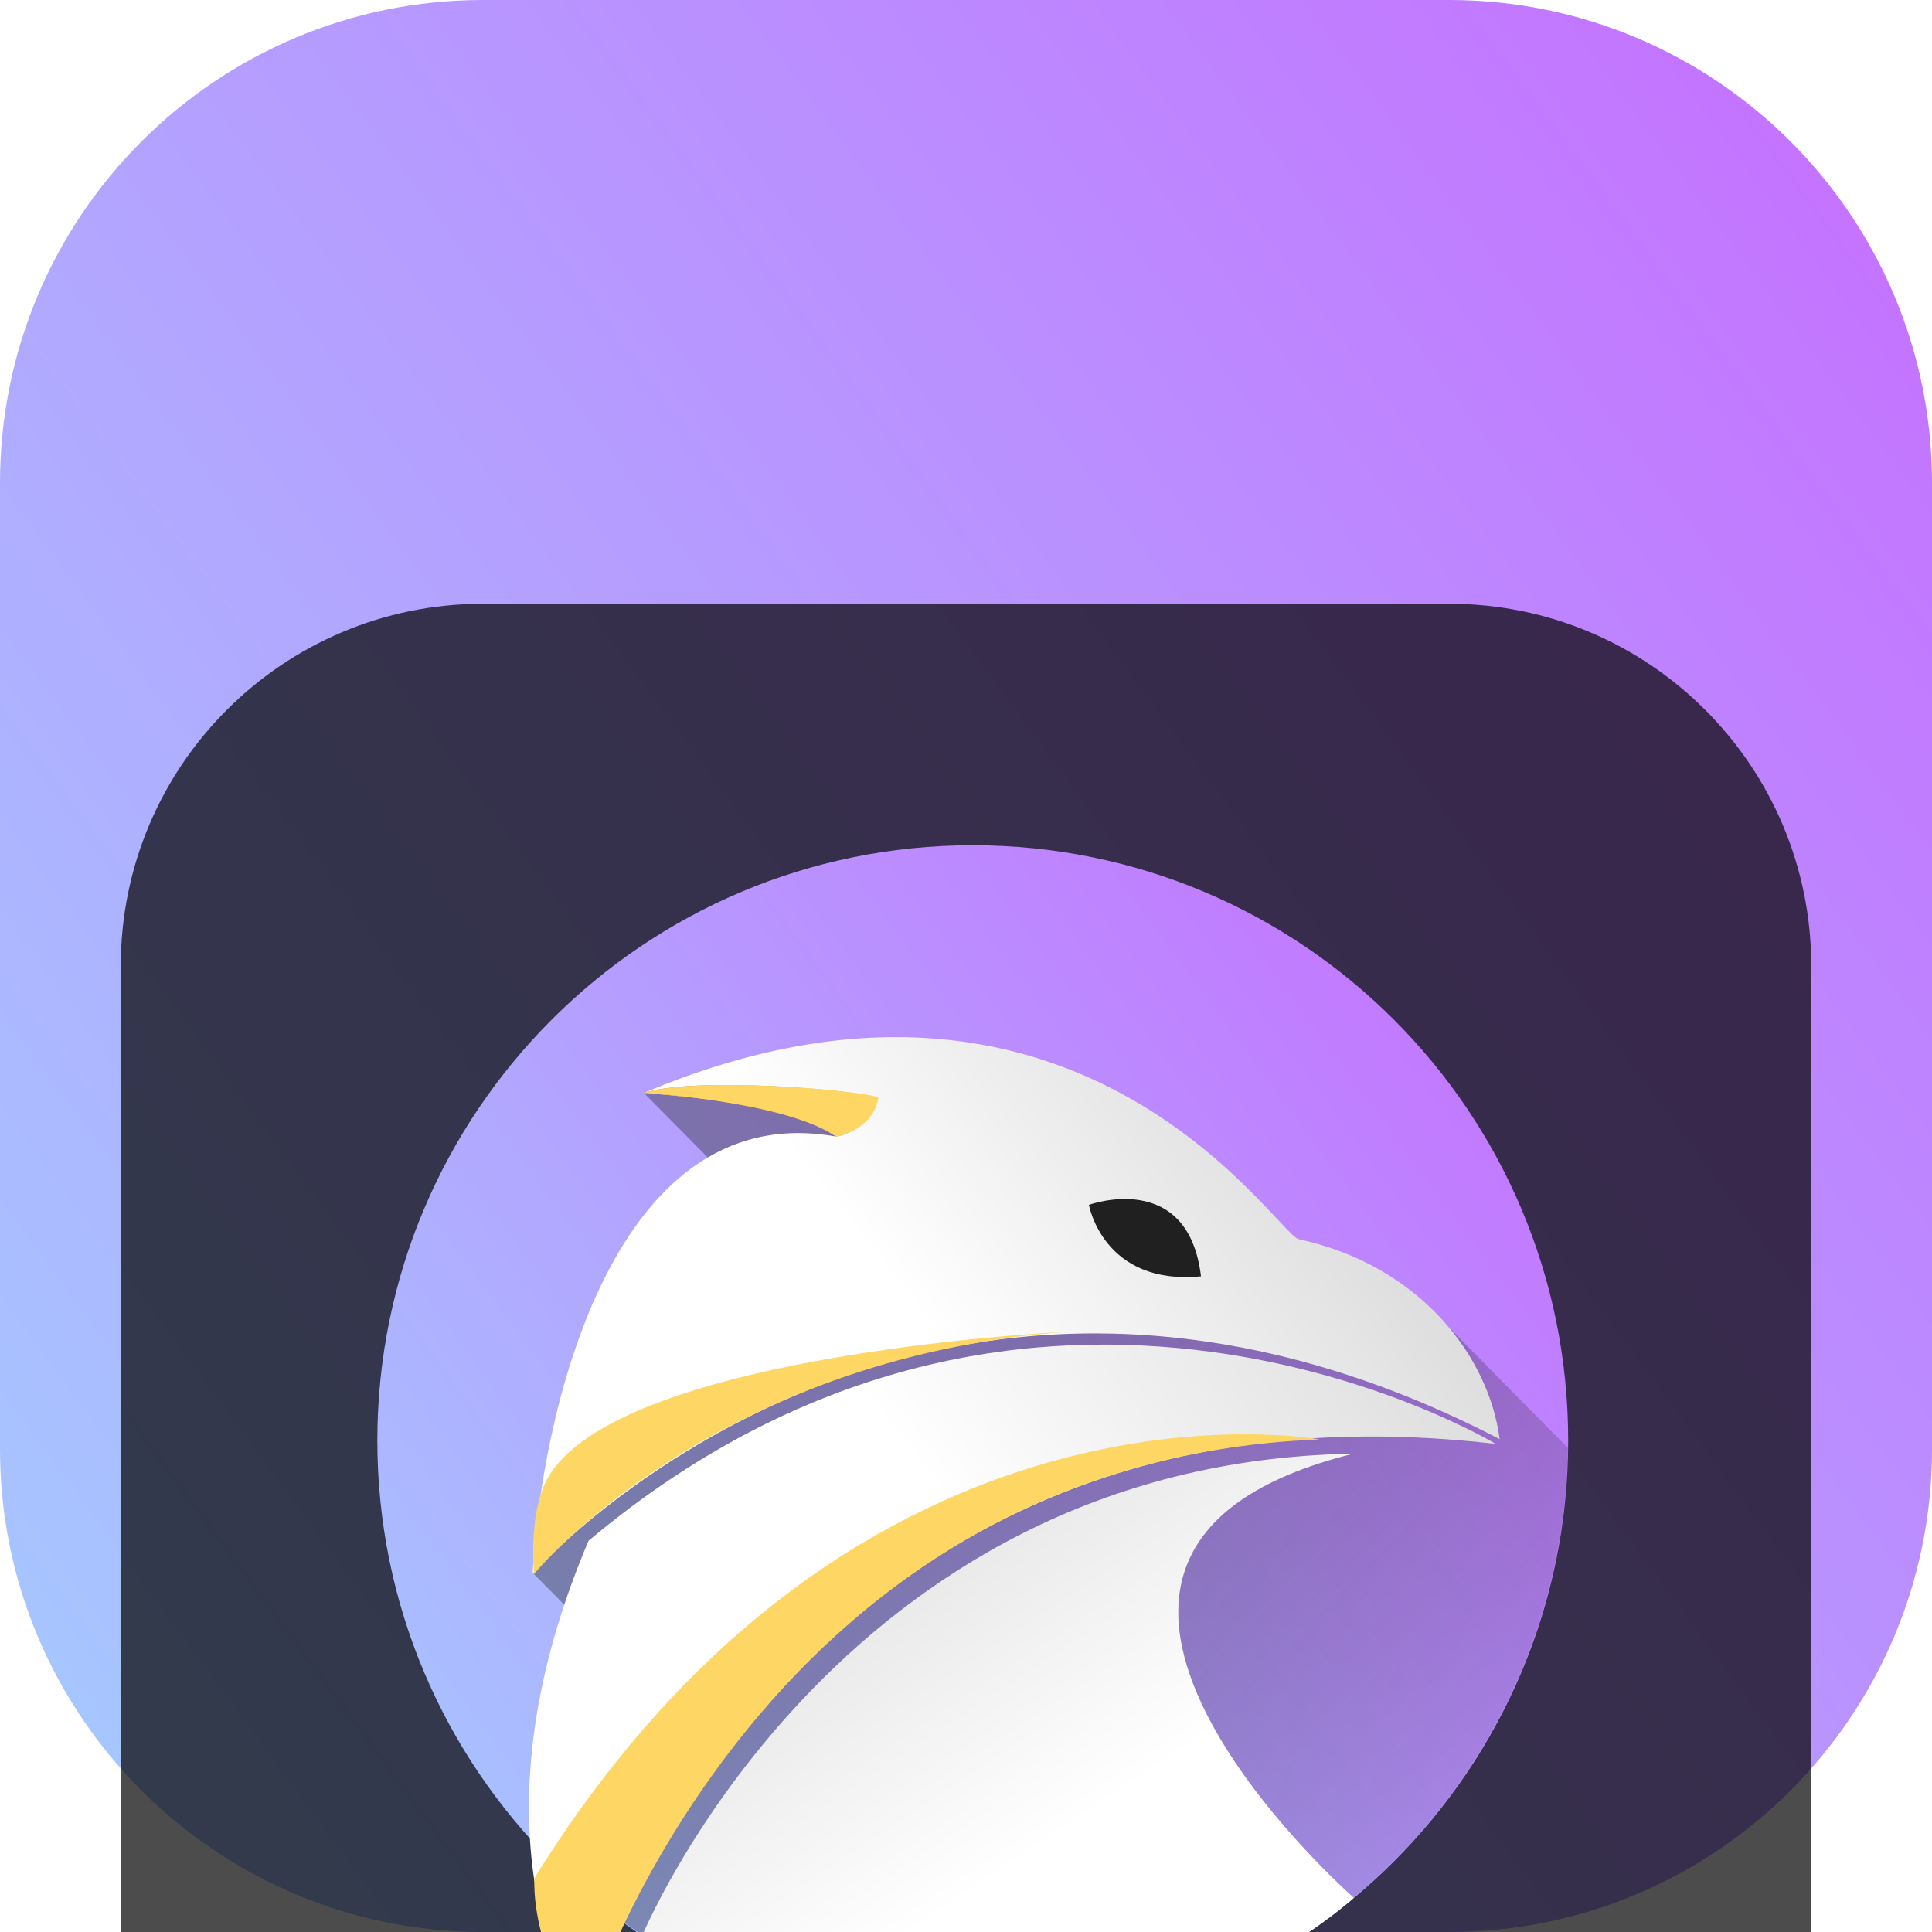 <svg width="16" height="16" viewBox="0 0 16 16" fill="none" xmlns="http://www.w3.org/2000/svg">
<g clip-path="url(#clip0_32_13500)">
<path d="M12 0H4C1.791 0 0 1.791 0 4V12C0 14.209 1.791 16 4 16H12C14.209 16 16 14.209 16 12V4C16 1.791 14.209 0 12 0Z" fill="url(#paint0_linear_32_13500)"/>
<g filter="url(#filter0_i_32_13500)">
<path d="M12 1H4C2.343 1 1 2.343 1 4V12C1 13.657 2.343 15 4 15H12C13.657 15 15 13.657 15 12V4C15 2.343 13.657 1 12 1Z" fill="black" fill-opacity="0.7"/>
<path d="M8.056 12.861C10.78 12.861 12.987 10.653 12.987 7.93C12.987 5.207 10.78 3 8.056 3C5.333 3 3.125 5.207 3.125 7.93C3.125 10.653 5.333 12.861 8.056 12.861Z" fill="url(#paint1_linear_32_13500)"/>
<path opacity="0.4" d="M11.81 6.802L7.497 4.93L5.332 5.051L6.51 6.241L4.422 9.036L4.811 9.43L5.277 10.18L5.161 11.915C5.226 11.963 5.291 12.008 5.358 12.052L11.205 11.717L11.206 11.718C12.315 10.796 12.965 9.435 12.985 7.992L11.81 6.802Z" fill="url(#paint2_linear_32_13500)"/>
<path fill-rule="evenodd" clip-rule="evenodd" d="M4.847 12.75C4.847 12.75 6.388 7.259 12.387 7.958C12.387 7.958 8.574 5.653 4.874 8.76C3.78 11.338 4.847 12.75 4.847 12.75Z" fill="url(#paint3_linear_32_13500)"/>
<path fill-rule="evenodd" clip-rule="evenodd" d="M5.307 12.056C5.307 12.056 6.914 8.108 11.207 8.039C7.944 8.848 11.212 11.717 11.212 11.717C11.212 11.717 8.631 14.098 5.307 12.056Z" fill="url(#paint4_linear_32_13500)"/>
<path fill-rule="evenodd" clip-rule="evenodd" d="M4.411 9.03C4.411 9.03 7.623 5.433 12.419 7.918C12.333 7.242 11.766 6.479 10.749 6.261C10.524 6.152 8.875 3.558 5.332 5.051C6.422 5.138 6.89 5.293 6.916 5.411C5.031 5.081 4.472 7.812 4.411 9.03Z" fill="url(#paint5_linear_32_13500)"/>
<path fill-rule="evenodd" clip-rule="evenodd" d="M9.018 5.978C9.018 5.978 9.839 5.679 9.946 6.57C9.136 6.648 9.018 5.978 9.018 5.978Z" fill="#202020"/>
<path fill-rule="evenodd" clip-rule="evenodd" d="M4.827 12.768C4.827 12.768 6.231 8.102 10.928 7.921C10.928 7.921 7.117 7.213 4.425 11.555C4.41 12.169 4.827 12.768 4.827 12.768V12.768Z" fill="#FDD664"/>
<path fill-rule="evenodd" clip-rule="evenodd" d="M5.336 5.051C5.336 5.051 6.508 5.121 6.926 5.414C7.1 5.377 7.249 5.255 7.274 5.09C7.124 5.027 5.753 4.913 5.336 5.051H5.336Z" fill="url(#paint6_linear_32_13500)"/>
<path fill-rule="evenodd" clip-rule="evenodd" d="M5.336 5.051C5.336 5.051 6.508 5.121 6.926 5.414C7.1 5.377 7.249 5.255 7.274 5.09C7.124 5.027 5.753 4.913 5.336 5.051H5.336Z" fill="#FDD664"/>
<path fill-rule="evenodd" clip-rule="evenodd" d="M4.422 9.036C4.422 9.036 5.888 7.242 8.849 7.028C8.849 7.028 4.818 7.214 4.48 8.372C4.386 8.651 4.422 9.036 4.422 9.036Z" fill="#FDD664"/>
</g>
</g>
<defs>
<filter id="filter0_i_32_13500" x="1" y="1" width="14" height="18" filterUnits="userSpaceOnUse" color-interpolation-filters="sRGB">
<feFlood flood-opacity="0" result="BackgroundImageFix"/>
<feBlend mode="normal" in="SourceGraphic" in2="BackgroundImageFix" result="shape"/>
<feColorMatrix in="SourceAlpha" type="matrix" values="0 0 0 0 0 0 0 0 0 0 0 0 0 0 0 0 0 0 127 0" result="hardAlpha"/>
<feOffset dy="4"/>
<feGaussianBlur stdDeviation="2"/>
<feComposite in2="hardAlpha" operator="arithmetic" k2="-1" k3="1"/>
<feColorMatrix type="matrix" values="0 0 0 0 0 0 0 0 0 0 0 0 0 0 0 0 0 0 0.25 0"/>
<feBlend mode="normal" in2="shape" result="effect1_innerShadow_32_13500"/>
</filter>
<linearGradient id="paint0_linear_32_13500" x1="24.025" y1="-4.423" x2="-3.545" y2="15.993" gradientUnits="userSpaceOnUse">
<stop stop-color="#D446FF"/>
<stop offset="1" stop-color="#A0D8FF"/>
</linearGradient>
<linearGradient id="paint1_linear_32_13500" x1="17.934" y1="0.274" x2="0.942" y2="12.86" gradientUnits="userSpaceOnUse">
<stop stop-color="#D446FF"/>
<stop offset="1" stop-color="#A0D8FF"/>
</linearGradient>
<linearGradient id="paint2_linear_32_13500" x1="7.99" y1="7.93" x2="12.989" y2="12.863" gradientUnits="userSpaceOnUse">
<stop stop-color="#292C2F"/>
<stop offset="1" stop-opacity="0"/>
</linearGradient>
<linearGradient id="paint3_linear_32_13500" x1="7.728" y1="8.307" x2="11.215" y2="5.61" gradientUnits="userSpaceOnUse">
<stop stop-color="white"/>
<stop offset="1" stop-color="#DADADA"/>
</linearGradient>
<linearGradient id="paint4_linear_32_13500" x1="8.394" y1="11.457" x2="6.124" y2="8.032" gradientUnits="userSpaceOnUse">
<stop stop-color="white"/>
<stop offset="1" stop-color="#DADADA"/>
</linearGradient>
<linearGradient id="paint5_linear_32_13500" x1="12.313" y1="5.166" x2="8.591" y2="8.115" gradientUnits="userSpaceOnUse">
<stop stop-color="#D0D0D0"/>
<stop offset="1" stop-color="white"/>
</linearGradient>
<linearGradient id="paint6_linear_32_13500" x1="7.191" y1="4.996" x2="6.416" y2="6.065" gradientUnits="userSpaceOnUse">
<stop stop-color="#FFDC68"/>
<stop offset="1" stop-color="#CE4300"/>
</linearGradient>
<clipPath id="clip0_32_13500">
<rect width="16" height="16" fill="white"/>
</clipPath>
</defs>
</svg>
